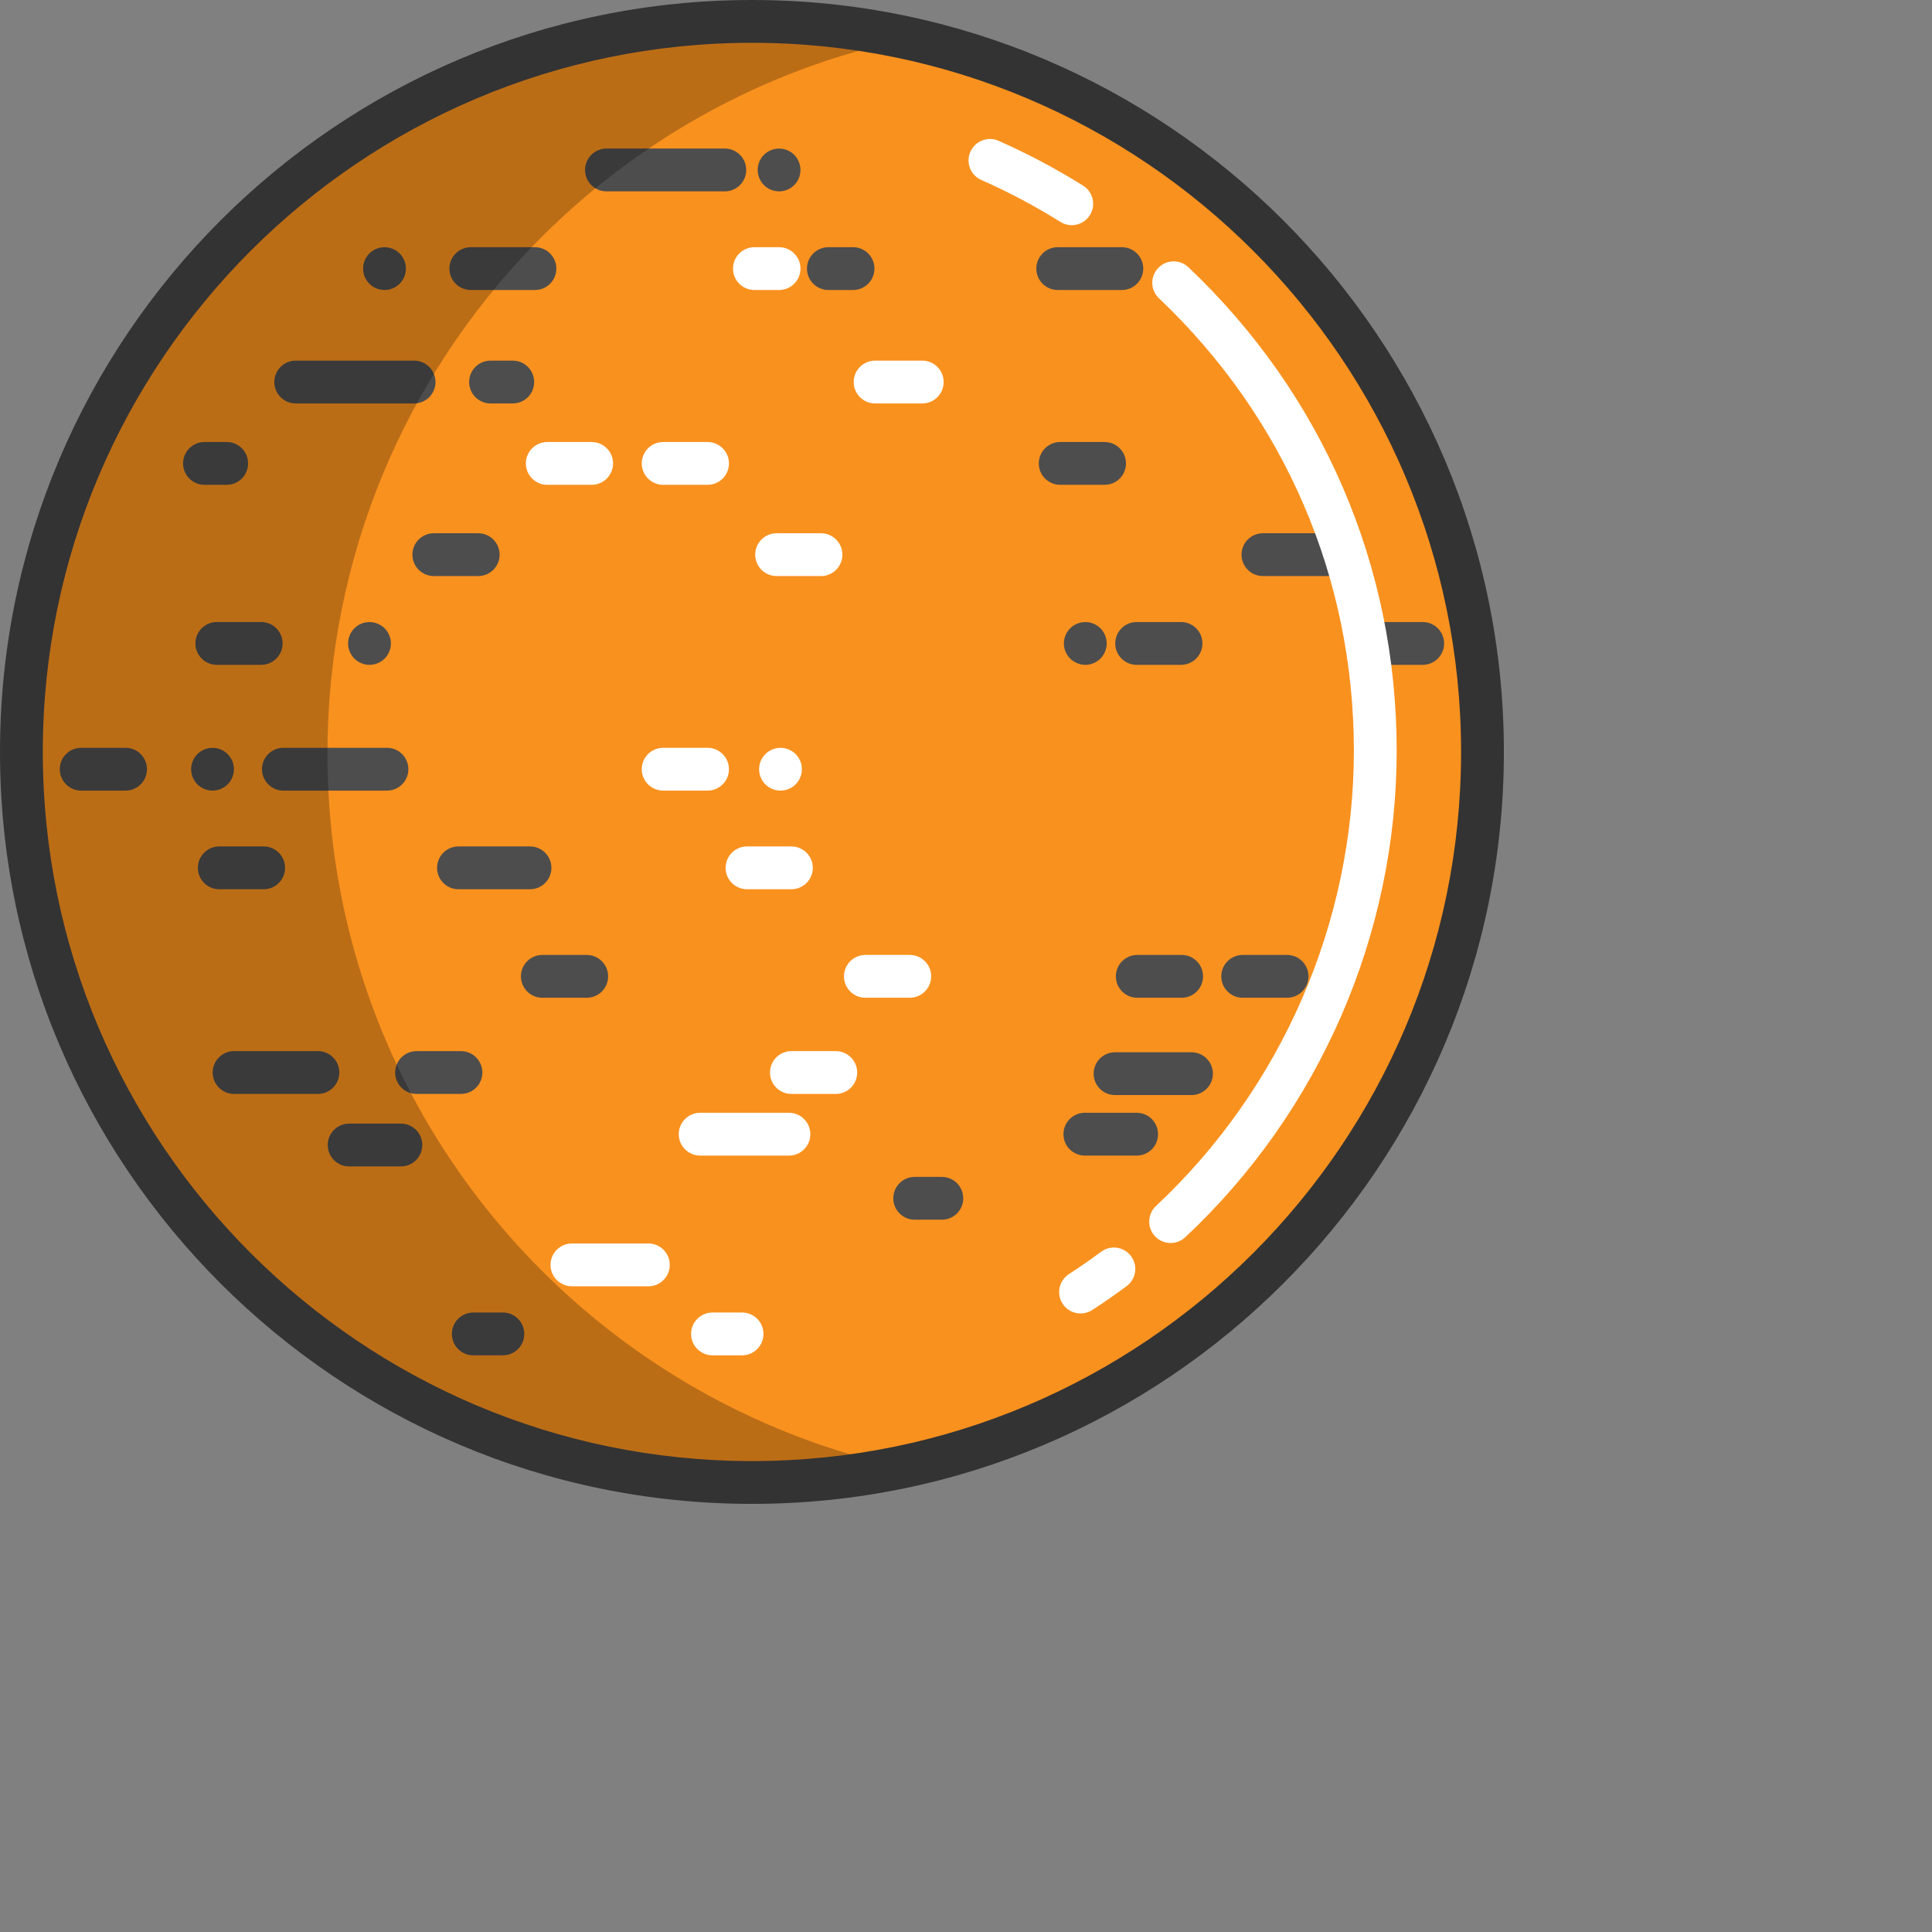 <?xml version="1.0" encoding="iso-8859-1"?>
<!-- Generator: Adobe Illustrator 19.0.0, SVG Export Plug-In . SVG Version: 6.00 Build 0)  -->
<svg version="1.1" id="Layer_1" xmlns="http://www.w3.org/2000/svg" xmlns:xlink="http://www.w3.org/1999/xlink" x="0px" y="0px"
	 viewBox="0 0 451.28 451.28" style="enable-background:new 0 0 351.28 351.28;" xml:space="preserve">
<rect x="0" y="0" width="451.28" height="451.28" fill="#808080" stroke="none"/>
<g>
	<path style="fill:#F9911E;" d="M296.21,54.89c16.02,16,28.89,35.16,37.56,56.48c8.07,19.84,12.51,41.54,12.51,64.27
		c0,12.3-1.3,24.3-3.78,35.86c-7.12,33.32-23.97,63.03-47.44,86.02c-11.33,11.11-24.22,20.66-38.3,28.27
		c-24.13,13.07-51.76,20.49-81.12,20.49c-2.86,0-5.7-0.07-8.52-0.21c-53.27-2.62-100.11-29.67-129.57-70.17
		C17.08,247.75,5,213.1,5,175.64c0-1.87,0.03-3.73,0.09-5.59C6.32,131.77,20.17,96.67,42.6,68.78c28.71-35.7,71.5-59.6,119.93-63.28
		c4.33-0.33,8.7-0.5,13.11-0.5c38.41,0,73.85,12.69,102.37,34.1C284.45,43.93,290.53,49.21,296.21,54.89z"/>
	<g>
		<path style="fill:#FFFFFF;" d="M138.198,113.245H127.83c-2.761,0-5-2.239-5-5s2.239-5,5-5h10.368c2.761,0,5,2.239,5,5
			S140.96,113.245,138.198,113.245z"/>
		<path style="fill:#4D4D4D;" d="M52.947,113.245h-5.185c-2.761,0-5-2.239-5-5s2.239-5,5-5h5.185c2.761,0,5,2.239,5,5
			S55.709,113.245,52.947,113.245z"/>
		<path style="fill:#FFFFFF;" d="M165.272,113.245h-10.368c-2.761,0-5-2.239-5-5s2.239-5,5-5h10.368c2.761,0,5,2.239,5,5
			S168.033,113.245,165.272,113.245z"/>
		<path style="fill:#4D4D4D;" d="M96.725,94.237H69.076c-2.761,0-5-2.239-5-5s2.239-5,5-5h27.649c2.761,0,5,2.239,5,5
			S99.486,94.237,96.725,94.237z"/>
		<path style="fill:#4D4D4D;" d="M169.304,44.699h-27.649c-2.761,0-5-2.239-5-5s2.239-5,5-5h27.649c2.761,0,5,2.239,5,5
			S172.065,44.699,169.304,44.699z"/>
		<path style="fill:#4D4D4D;" d="M124.95,67.74h-14.977c-2.761,0-5-2.239-5-5s2.239-5,5-5h14.977c2.761,0,5,2.239,5,5
			S127.711,67.74,124.95,67.74z"/>
		<path style="fill:#FFFFFF;" d="M181.976,67.74h-5.76c-2.761,0-5-2.239-5-5s2.239-5,5-5h5.76c2.761,0,5,2.239,5,5
			S184.737,67.74,181.976,67.74z"/>
		<path style="fill:#4D4D4D;" d="M199.257,67.74h-5.76c-2.761,0-5-2.239-5-5s2.239-5,5-5h5.76c2.761,0,5,2.239,5,5
			S202.018,67.74,199.257,67.74z"/>
		<path style="fill:#4D4D4D;" d="M262.044,67.74h-14.977c-2.761,0-5-2.239-5-5s2.239-5,5-5h14.977c2.761,0,5,2.239,5,5
			S264.805,67.74,262.044,67.74z"/>
		<path style="fill:#4D4D4D;" d="M89.813,67.741c-0.33,0-0.65-0.03-0.98-0.1c-0.32-0.06-0.63-0.16-0.93-0.28
			c-0.3-0.13-0.6-0.28-0.87-0.46c-0.27-0.19-0.53-0.39-0.76-0.63c-0.23-0.23-0.44-0.48-0.62-0.76c-0.18-0.27-0.33-0.56-0.46-0.86
			c-0.12-0.3-0.22-0.62-0.28-0.93c-0.07-0.33-0.1-0.66-0.1-0.98c0-1.32,0.53-2.61,1.46-3.54c0.23-0.23,0.49-0.44,0.76-0.62
			s0.56-0.33,0.87-0.46c0.3-0.12,0.61-0.22,0.93-0.28c1.63-0.33,3.36,0.2,4.52,1.36c0.23,0.23,0.43,0.49,0.62,0.76
			c0.18,0.27,0.33,0.56,0.46,0.87c0.12,0.3,0.22,0.61,0.28,0.93c0.07,0.32,0.1,0.65,0.1,0.98c0,1.32-0.53,2.61-1.46,3.53
			C92.413,67.211,91.133,67.741,89.813,67.741z"/>
		<path style="fill:#4D4D4D;" d="M119.766,94.237h-5.184c-2.761,0-5-2.239-5-5s2.239-5,5-5h5.184c2.761,0,5,2.239,5,5
			S122.527,94.237,119.766,94.237z"/>
		<path style="fill:#FFFFFF;" d="M215.422,94.237h-11.017c-2.761,0-5-2.239-5-5s2.239-5,5-5h11.017c2.761,0,5,2.239,5,5
			S218.183,94.237,215.422,94.237z"/>
		<path style="fill:#FFFFFF;" d="M165.272,184.672h-10.368c-2.761,0-5-2.239-5-5s2.239-5,5-5h10.368c2.761,0,5,2.239,5,5
			S168.033,184.672,165.272,184.672z"/>
		<path style="fill:#4D4D4D;" d="M29.33,184.672H18.962c-2.761,0-5-2.239-5-5s2.239-5,5-5H29.33c2.761,0,5,2.239,5,5
			S32.091,184.672,29.33,184.672z"/>
		<path style="fill:#4D4D4D;" d="M61.588,207.713H51.219c-2.761,0-5-2.239-5-5s2.239-5,5-5h10.368c2.761,0,5,2.239,5,5
			S64.349,207.713,61.588,207.713z"/>
		<path style="fill:#FFFFFF;" d="M184.857,207.713h-10.369c-2.761,0-5-2.239-5-5s2.239-5,5-5h10.369c2.761,0,5,2.239,5,5
			S187.618,207.713,184.857,207.713z"/>
		<path style="fill:#4D4D4D;" d="M137.047,233.058h-10.368c-2.761,0-5-2.239-5-5s2.239-5,5-5h10.368c2.761,0,5,2.239,5,5
			S139.808,233.058,137.047,233.058z"/>
		<path style="fill:#4D4D4D;" d="M107.67,255.523H97.301c-2.761,0-5-2.239-5-5s2.239-5,5-5h10.369c2.761,0,5,2.239,5,5
			S110.431,255.523,107.67,255.523z"/>
		<path style="fill:#FFFFFF;" d="M195.225,255.523h-10.368c-2.761,0-5-2.239-5-5s2.239-5,5-5h10.368c2.761,0,5,2.239,5,5
			S197.986,255.523,195.225,255.523z"/>
		<path style="fill:#FFFFFF;" d="M184.28,269.924h-20.737c-2.761,0-5-2.239-5-5s2.239-5,5-5h20.737c2.761,0,5,2.239,5,5
			S187.042,269.924,184.28,269.924z"/>
		<path style="fill:#FFFFFF;" d="M151.447,300.453H133.59c-2.761,0-5-2.239-5-5s2.239-5,5-5h17.856c2.761,0,5,2.239,5,5
			S154.208,300.453,151.447,300.453z"/>
		<path style="fill:#4D4D4D;" d="M219.994,284.9h-6.336c-2.761,0-5-2.239-5-5s2.239-5,5-5h6.336c2.761,0,5,2.239,5,5
			S222.755,284.9,219.994,284.9z"/>
		<path style="fill:#FFFFFF;" d="M173.336,316.581h-6.913c-2.761,0-5-2.239-5-5s2.239-5,5-5h6.913c2.761,0,5,2.239,5,5
			S176.097,316.581,173.336,316.581z"/>
		<path style="fill:#4D4D4D;" d="M117.462,316.581h-6.912c-2.761,0-5-2.239-5-5s2.239-5,5-5h6.912c2.761,0,5,2.239,5,5
			S120.223,316.581,117.462,316.581z"/>
		<path style="fill:#4D4D4D;" d="M93.643,272.454H81.547c-2.761,0-5-2.239-5-5s2.239-5,5-5h12.097c2.761,0,5,2.239,5,5
			S96.404,272.454,93.643,272.454z"/>
		<path style="fill:#4D4D4D;" d="M265.5,269.924h-12.097c-2.761,0-5-2.239-5-5s2.239-5,5-5H265.5c2.761,0,5,2.239,5,5
			S268.261,269.924,265.5,269.924z"/>
		<path style="fill:#4D4D4D;" d="M278.31,255.788h-17.856c-2.761,0-5-2.239-5-5s2.239-5,5-5h17.856c2.761,0,5,2.239,5,5
			S281.071,255.788,278.31,255.788z"/>
		<path style="fill:#4D4D4D;" d="M74.26,255.523H54.675c-2.761,0-5-2.239-5-5s2.239-5,5-5H74.26c2.761,0,5,2.239,5,5
			S77.021,255.523,74.26,255.523z"/>
		<path style="fill:#4D4D4D;" d="M300.637,233.058h-10.368c-2.761,0-5-2.239-5-5s2.239-5,5-5h10.368c2.761,0,5,2.239,5,5
			S303.398,233.058,300.637,233.058z"/>
		<path style="fill:#4D4D4D;" d="M276.011,233.058h-10.368c-2.761,0-5-2.239-5-5s2.239-5,5-5h10.368c2.761,0,5,2.239,5,5
			S278.773,233.058,276.011,233.058z"/>
		<path style="fill:#FFFFFF;" d="M212.505,233.058h-10.369c-2.761,0-5-2.239-5-5s2.239-5,5-5h10.369c2.761,0,5,2.239,5,5
			S215.267,233.058,212.505,233.058z"/>
		<path style="fill:#4D4D4D;" d="M123.798,207.713h-16.705c-2.761,0-5-2.239-5-5s2.239-5,5-5h16.705c2.761,0,5,2.239,5,5
			S126.559,207.713,123.798,207.713z"/>
		<path style="fill:#4D4D4D;" d="M90.389,184.672H66.196c-2.761,0-5-2.239-5-5s2.239-5,5-5h24.193c2.761,0,5,2.239,5,5
			S93.15,184.672,90.389,184.672z"/>
		<path style="fill:#4D4D4D;" d="M49.643,184.671c-0.33,0-0.65-0.03-0.98-0.1c-0.32-0.06-0.63-0.16-0.93-0.28
			c-0.3-0.13-0.59-0.28-0.86-0.46c-0.28-0.18-0.53-0.39-0.77-0.62c-0.93-0.93-1.46-2.22-1.46-3.54c0-0.32,0.03-0.65,0.1-0.98
			c0.06-0.31,0.16-0.63,0.28-0.93c0.13-0.3,0.28-0.59,0.46-0.86c0.19-0.28,0.39-0.53,0.62-0.76c0.24-0.23,0.49-0.44,0.77-0.62
			c0.27-0.19,0.56-0.34,0.86-0.46c0.3-0.13,0.61-0.23,0.93-0.29c1.63-0.33,3.36,0.21,4.52,1.37c0.23,0.23,0.44,0.48,0.62,0.76
			c0.18,0.27,0.33,0.56,0.46,0.86c0.12,0.3,0.22,0.62,0.28,0.93c0.07,0.33,0.1,0.66,0.1,0.98c0,1.32-0.53,2.61-1.46,3.54
			c-0.23,0.23-0.49,0.44-0.76,0.62s-0.57,0.33-0.87,0.46c-0.3,0.12-0.61,0.22-0.93,0.28
			C50.293,184.641,49.973,184.671,49.643,184.671z"/>
		<path style="fill:#FFFFFF;" d="M182.313,184.671c-1.32,0-2.61-0.53-3.54-1.46c-0.93-0.93-1.46-2.22-1.46-3.54
			c0-0.33,0.03-0.65,0.1-0.98c0.06-0.31,0.16-0.63,0.28-0.93s0.28-0.59,0.46-0.86c0.18-0.28,0.39-0.53,0.62-0.76
			c1.16-1.16,2.89-1.7,4.51-1.37c0.32,0.06,0.64,0.16,0.94,0.29c0.3,0.12,0.59,0.27,0.86,0.45c0.28,0.19,0.53,0.4,0.76,0.63
			s0.44,0.48,0.62,0.76c0.18,0.27,0.34,0.56,0.46,0.86c0.13,0.3,0.22,0.62,0.29,0.93c0.06,0.33,0.1,0.65,0.1,0.98
			c0,1.32-0.54,2.61-1.47,3.54c-0.23,0.23-0.48,0.44-0.76,0.62c-0.27,0.18-0.56,0.33-0.86,0.46c-0.3,0.12-0.62,0.22-0.94,0.28
			C182.963,184.641,182.633,184.671,182.313,184.671z"/>
		<path style="fill:#4D4D4D;" d="M181.973,44.701c-0.32,0-0.65-0.03-0.97-0.1c-0.32-0.06-0.64-0.16-0.94-0.28
			c-0.3-0.13-0.59-0.28-0.86-0.46c-0.27-0.19-0.53-0.4-0.76-0.63c-0.93-0.93-1.46-2.21-1.46-3.53c0-0.33,0.03-0.66,0.09-0.98
			c0.07-0.32,0.16-0.63,0.29-0.93c0.12-0.31,0.28-0.6,0.46-0.87c0.18-0.27,0.39-0.53,0.62-0.76s0.49-0.44,0.76-0.62
			c0.27-0.18,0.56-0.33,0.86-0.46c0.3-0.12,0.62-0.22,0.94-0.28c0.64-0.13,1.31-0.13,1.95,0c0.32,0.06,0.64,0.16,0.94,0.28
			c0.3,0.13,0.59,0.28,0.86,0.46s0.53,0.39,0.76,0.62s0.44,0.49,0.62,0.76c0.18,0.27,0.34,0.56,0.46,0.87
			c0.13,0.3,0.22,0.61,0.29,0.93c0.06,0.32,0.09,0.65,0.09,0.98c0,1.32-0.53,2.6-1.46,3.53c-0.23,0.23-0.49,0.44-0.76,0.63
			c-0.27,0.18-0.56,0.33-0.86,0.46c-0.3,0.12-0.62,0.22-0.94,0.28C182.633,44.671,182.303,44.701,181.973,44.701z"/>
		<path style="fill:#FFFFFF;" d="M191.769,134.558H181.4c-2.761,0-5-2.239-5-5s2.239-5,5-5h10.369c2.761,0,5,2.239,5,5
			S194.53,134.558,191.769,134.558z"/>
		<path style="fill:#4D4D4D;" d="M313.73,134.558h-18.733c-2.761,0-5-2.239-5-5s2.239-5,5-5h18.733c2.761,0,5,2.239,5,5
			S316.491,134.558,313.73,134.558z"/>
		<path style="fill:#4D4D4D;" d="M111.701,134.558h-10.368c-2.761,0-5-2.239-5-5s2.239-5,5-5h10.368c2.761,0,5,2.239,5,5
			S114.463,134.558,111.701,134.558z"/>
		<path style="fill:#4D4D4D;" d="M253.503,155.291c-1.31,0-2.6-0.53-3.53-1.46c-0.93-0.93-1.47-2.22-1.47-3.53
			c0-1.32,0.54-2.61,1.47-3.54c1.16-1.16,2.89-1.69,4.51-1.37c0.32,0.07,0.63,0.16,0.94,0.29c0.3,0.12,0.59,0.28,0.86,0.46
			c0.27,0.18,0.53,0.39,0.76,0.62c0.93,0.93,1.46,2.22,1.46,3.54c0,1.31-0.53,2.6-1.46,3.53c-0.23,0.23-0.49,0.44-0.76,0.62
			c-0.27,0.18-0.56,0.34-0.86,0.46c-0.31,0.13-0.62,0.22-0.94,0.29C254.163,155.261,253.833,155.291,253.503,155.291z"/>
		<path style="fill:#4D4D4D;" d="M86.313,155.291c-0.33,0-0.66-0.03-0.98-0.09c-0.32-0.07-0.63-0.16-0.94-0.29
			c-0.3-0.12-0.59-0.28-0.86-0.46c-0.27-0.18-0.53-0.39-0.76-0.62s-0.44-0.49-0.62-0.76s-0.34-0.56-0.46-0.86
			c-0.13-0.31-0.22-0.62-0.29-0.94c-0.06-0.32-0.09-0.65-0.09-0.98c0-0.32,0.03-0.65,0.09-0.97c0.07-0.32,0.16-0.64,0.29-0.94
			c0.12-0.3,0.28-0.59,0.46-0.86s0.39-0.53,0.62-0.76s0.49-0.44,0.76-0.62c0.27-0.18,0.56-0.34,0.86-0.46
			c0.31-0.13,0.62-0.22,0.94-0.29c1.63-0.32,3.35,0.21,4.51,1.37c0.23,0.23,0.44,0.49,0.62,0.76s0.34,0.56,0.46,0.86
			c0.13,0.3,0.22,0.62,0.29,0.94c0.06,0.32,0.1,0.65,0.1,0.97c0,0.33-0.04,0.66-0.1,0.98c-0.07,0.32-0.16,0.63-0.29,0.94
			c-0.12,0.3-0.28,0.59-0.46,0.86s-0.39,0.53-0.62,0.76s-0.48,0.44-0.76,0.62c-0.27,0.18-0.56,0.34-0.86,0.46
			c-0.3,0.13-0.62,0.22-0.94,0.29C86.963,155.261,86.633,155.291,86.313,155.291z"/>
		<path style="fill:#4D4D4D;" d="M275.868,155.295H265.5c-2.761,0-5-2.239-5-5s2.239-5,5-5h10.368c2.761,0,5,2.239,5,5
			S278.629,155.295,275.868,155.295z"/>
		<path style="fill:#4D4D4D;" d="M332.318,155.295H321.95c-2.761,0-5-2.239-5-5s2.239-5,5-5h10.368c2.761,0,5,2.239,5,5
			S335.079,155.295,332.318,155.295z"/>
		<path style="fill:#4D4D4D;" d="M61.011,155.295H50.643c-2.761,0-5-2.239-5-5s2.239-5,5-5h10.368c2.761,0,5,2.239,5,5
			S63.773,155.295,61.011,155.295z"/>
		<path style="fill:#4D4D4D;" d="M258.011,113.245h-10.369c-2.761,0-5-2.239-5-5s2.239-5,5-5h10.369c2.761,0,5,2.239,5,5
			S260.773,113.245,258.011,113.245z"/>
	</g>
	<path style="opacity:0.25;enable-background:new    ;" d="M190.248,336.994c-19.96-7.05-38.22-17.72-53.98-31.21
		c-36.59-31.3-59.78-77.8-59.78-129.72c0-46.04,18.24-87.83,47.88-118.52c16.33-16.91,36.12-30.46,58.23-39.5
		c9.22-3.765,18.846-6.738,28.788-8.857c-11.529-2.458-23.483-3.763-35.745-3.763c-22.84,0-44.62,4.49-64.53,12.62
		c-22.11,9.04-41.9,22.59-58.23,39.5c-29.64,30.69-47.88,72.48-47.88,118.52c0,51.92,23.19,98.42,59.78,129.72
		c15.76,13.49,34.02,24.16,53.98,31.21c17.79,6.29,36.94,9.71,56.88,9.71c12.255,0,24.208-1.3,35.734-3.756
		C204.154,341.408,197.099,339.416,190.248,336.994z"/>
	<path style="fill:#333333;" d="M175.64,351.28C78.792,351.28,0,272.488,0,175.64S78.792,0,175.64,0s175.64,78.792,175.64,175.64
		S272.488,351.28,175.64,351.28z M175.64,10C84.306,10,10,84.306,10,175.64s74.306,165.64,165.64,165.64
		s165.64-74.306,165.64-165.64S266.974,10,175.64,10z"/>
	<g>
		<path style="fill:#FFFFFF;" d="M250.338,52.602c-0.907,0-1.824-0.247-2.649-0.763c-5.903-3.698-12.117-6.994-18.472-9.799
			c-2.526-1.115-3.67-4.067-2.555-6.593c1.115-2.526,4.068-3.67,6.593-2.555c6.792,2.998,13.434,6.521,19.742,10.473
			c2.34,1.466,3.049,4.551,1.583,6.892C253.63,51.771,252.003,52.602,250.338,52.602z"/>
		<path style="fill:#FFFFFF;" d="M273.435,290.345c-1.335,0-2.667-0.532-3.652-1.584c-1.886-2.017-1.781-5.181,0.235-7.067
			c29.375-27.482,46.223-66.24,46.223-106.334c0-40.323-16.17-77.856-45.532-105.684c-2.004-1.9-2.089-5.064-0.189-7.069
			c1.899-2.004,5.065-2.089,7.068-0.19c31.374,29.735,48.653,69.845,48.653,112.942c0,42.852-18.002,84.271-49.391,113.636
			C275.886,289.898,274.659,290.345,273.435,290.345z"/>
		<path style="fill:#FFFFFF;" d="M252.404,306.807c-1.637,0-3.241-0.803-4.199-2.278c-1.503-2.316-0.845-5.413,1.472-6.916
			c2.549-1.655,5.081-3.413,7.524-5.226c2.218-1.646,5.349-1.182,6.995,1.035s1.182,5.349-1.036,6.995
			c-2.61,1.937-5.315,3.816-8.039,5.584C254.281,306.546,253.337,306.807,252.404,306.807z"/>
	</g>
</g>
<g>
</g>
<g>
</g>
<g>
</g>
<g>
</g>
<g>
</g>
<g>
</g>
<g>
</g>
<g>
</g>
<g>
</g>
<g>
</g>
<g>
</g>
<g>
</g>
<g>
</g>
<g>
</g>
<g>
</g>
</svg>
